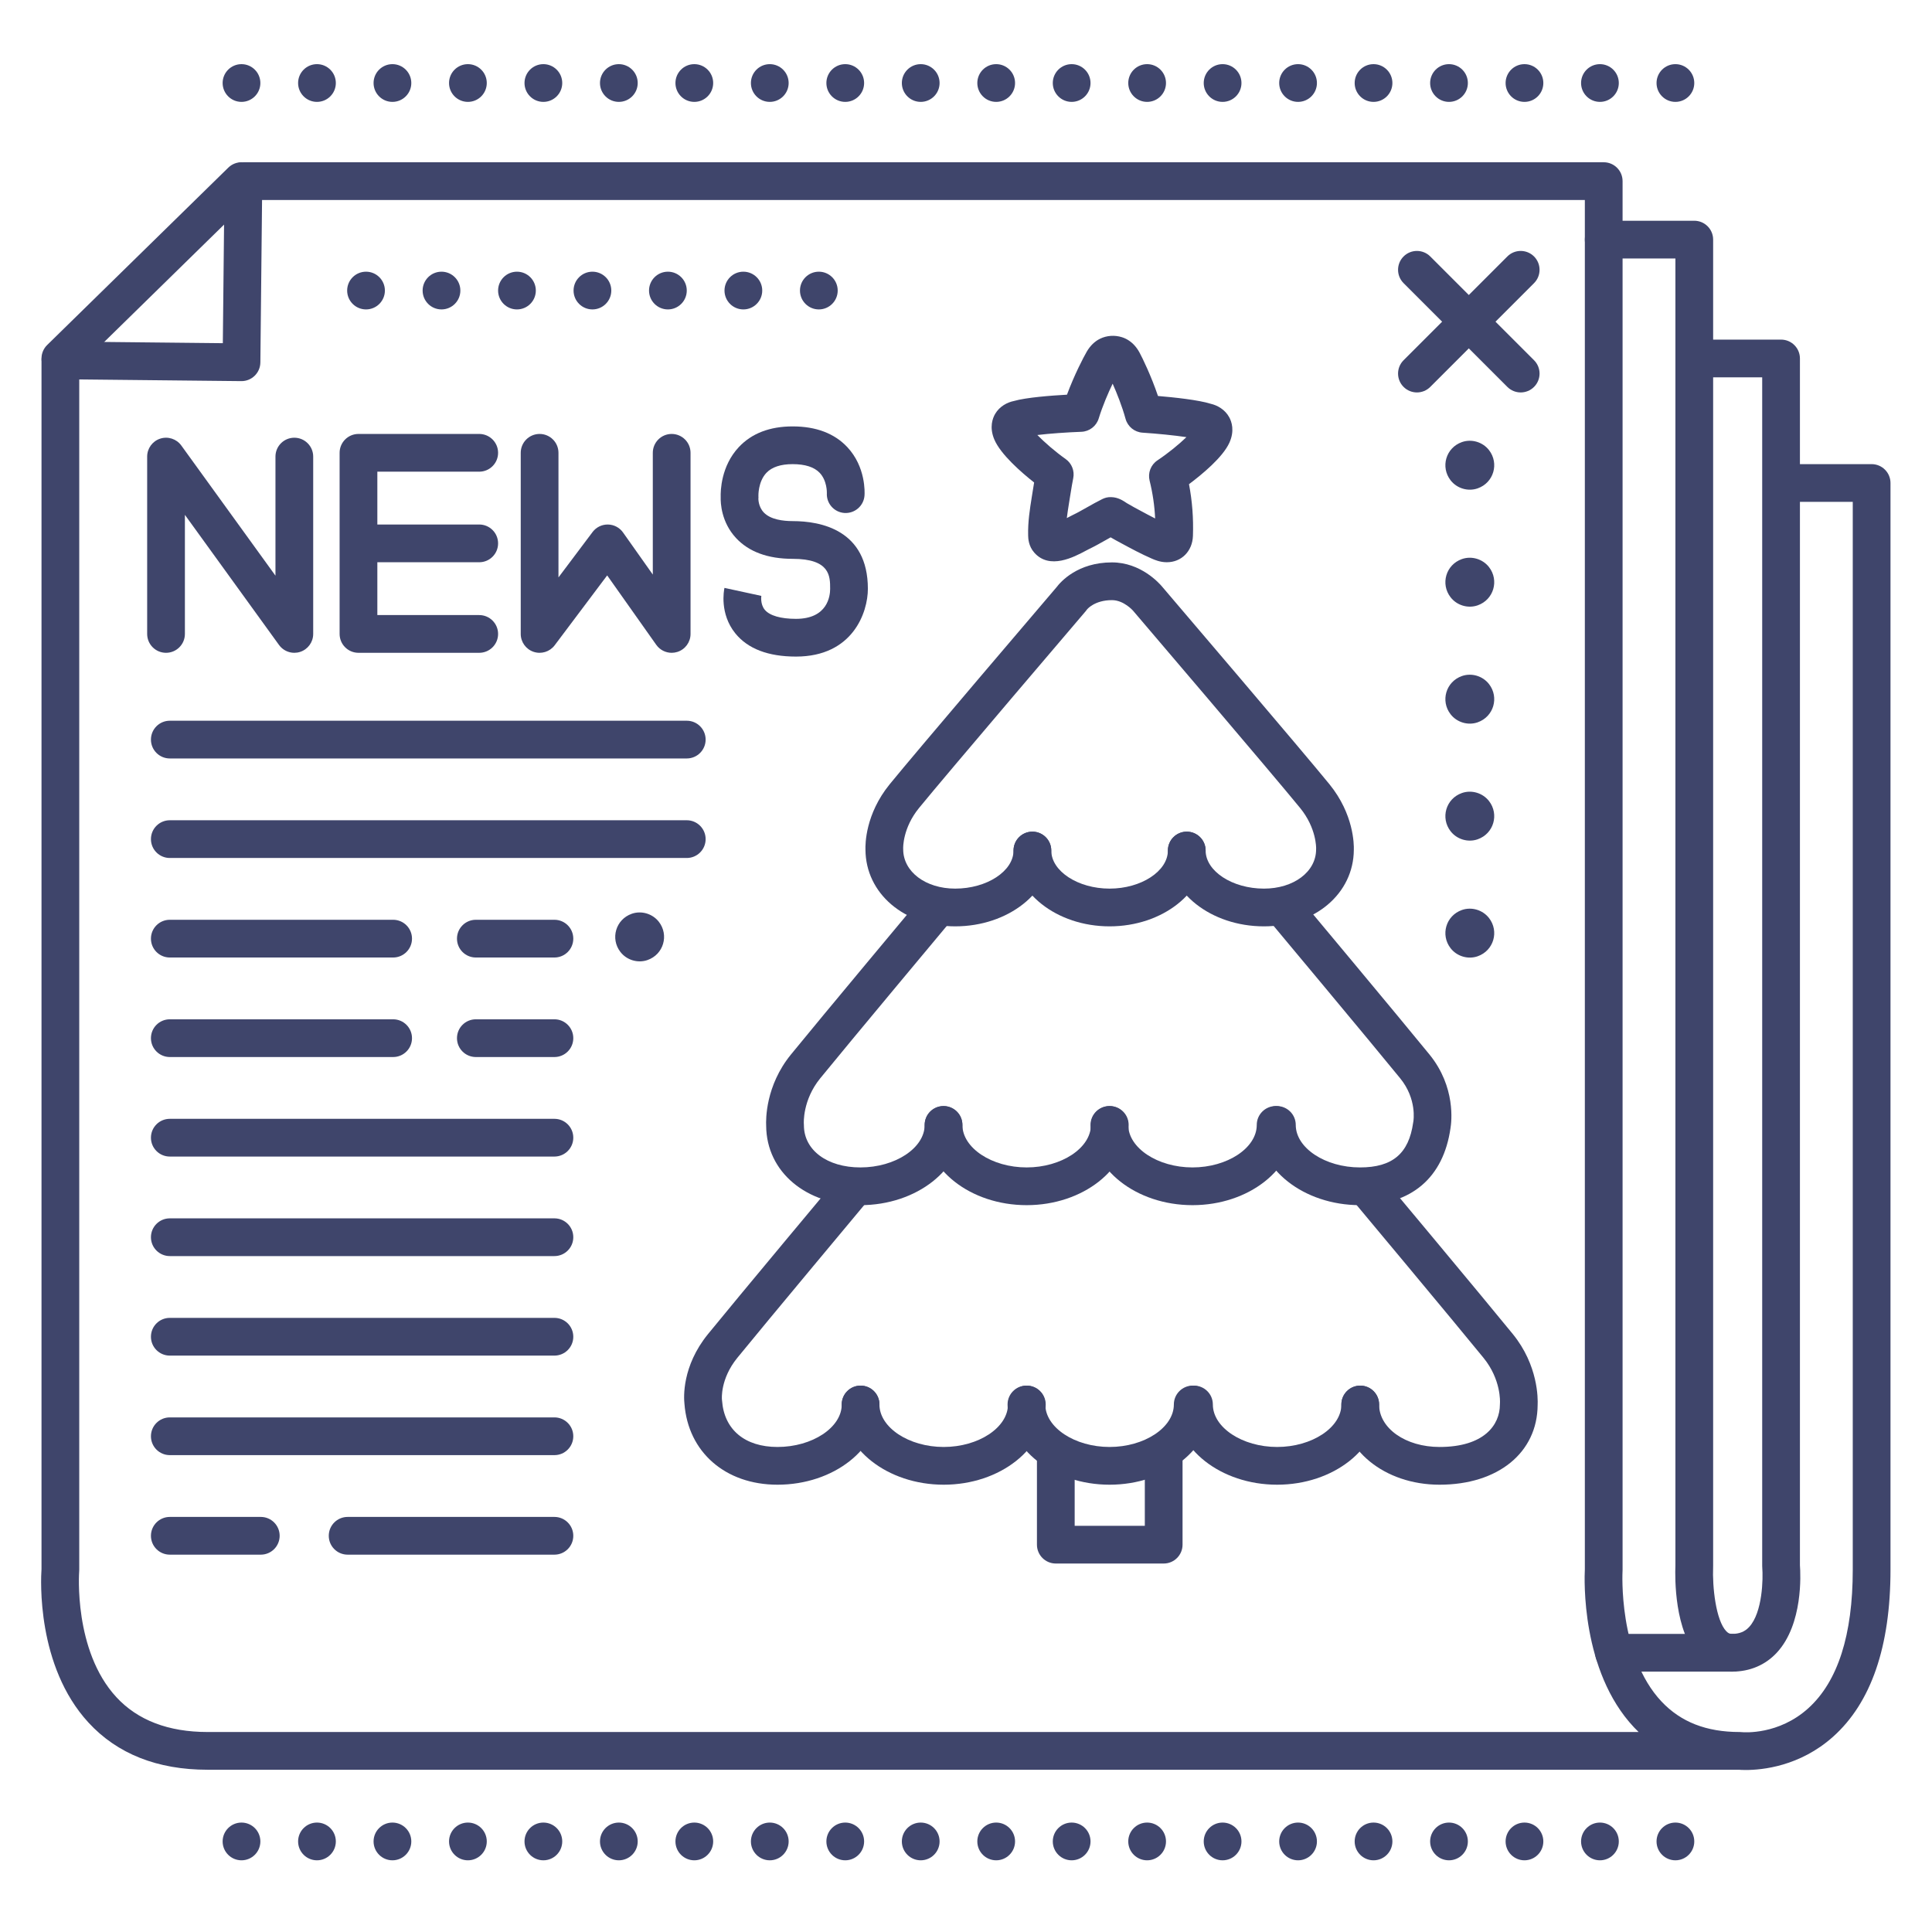 <?xml version="1.0" ?><svg enable-background="new 0 0 512 512" version="1.1" viewBox="0 0 512 512" xml:space="preserve" xmlns="http://www.w3.org/2000/svg" xmlns:xlink="http://www.w3.org/1999/xlink"><g id="Colors"><g><path d="M182,201H45.001c-2.761,0-5-2.238-5-5s2.239-5,5-5H182c2.761,0,5,2.238,5,5S184.761,201,182,201z" fill="#3F456B"/></g><g><path d="M104.184,280.125H45.001c-2.761,0-5-2.238-5-5s2.239-5,5-5h59.183c2.761,0,5,2.238,5,5    S106.945,280.125,104.184,280.125z" fill="#3F456B"/></g><g><path d="M146.928,306.5H45.001c-2.761,0-5-2.238-5-5s2.239-5,5-5h101.927c2.761,0,5,2.238,5,5    S149.689,306.5,146.928,306.5z" fill="#3F456B"/></g><g><path d="M146.928,332.875H45.001c-2.761,0-5-2.238-5-5s2.239-5,5-5h101.927c2.761,0,5,2.238,5,5    S149.689,332.875,146.928,332.875z" fill="#3F456B"/></g><g><path d="M146.928,359.25H45.001c-2.761,0-5-2.238-5-5s2.239-5,5-5h101.927c2.761,0,5,2.238,5,5    S149.689,359.25,146.928,359.25z" fill="#3F456B"/></g><g><path d="M146.928,385.625H45.001c-2.761,0-5-2.238-5-5s2.239-5,5-5h101.927c2.761,0,5,2.238,5,5    S149.689,385.625,146.928,385.625z" fill="#3F456B"/></g><g><path d="M69.112,412H45.001c-2.761,0-5-2.238-5-5s2.239-5,5-5h24.111c2.761,0,5,2.238,5,5S71.874,412,69.112,412z" fill="#3F456B"/></g><g><path d="M146.928,412h-54.8c-2.761,0-5-2.238-5-5s2.239-5,5-5h54.8c2.761,0,5,2.238,5,5S149.689,412,146.928,412z" fill="#3F456B"/></g><g><path d="M182,227.375H45.001c-2.761,0-5-2.238-5-5s2.239-5,5-5H182c2.761,0,5,2.238,5,5    S184.761,227.375,182,227.375z" fill="#3F456B"/></g><g><path d="M104.184,253.75H45.001c-2.761,0-5-2.238-5-5s2.239-5,5-5h59.183c2.761,0,5,2.238,5,5    S106.945,253.75,104.184,253.75z" fill="#3F456B"/></g><g><path d="M146.928,280.125h-20.823c-2.761,0-5-2.238-5-5s2.239-5,5-5h20.823c2.761,0,5,2.238,5,5    S149.689,280.125,146.928,280.125z" fill="#3F456B"/></g><g><path d="M146.928,253.75h-20.823c-2.761,0-5-2.238-5-5s2.239-5,5-5h20.823c2.761,0,5,2.238,5,5    S149.689,253.75,146.928,253.75z" fill="#3F456B"/></g><g><g><path d="M212,77c0-2.76,2.24-5,5-5l0,0c2.76,0,5,2.24,5,5l0,0c0,2.76-2.24,5-5,5l0,0C214.24,82,212,79.76,212,77z      M192,77c0-2.76,2.24-5,5-5l0,0c2.76,0,5,2.24,5,5l0,0c0,2.76-2.24,5-5,5l0,0C194.24,82,192,79.76,192,77z M172,77     c0-2.76,2.24-5,5-5l0,0c2.76,0,5,2.24,5,5l0,0c0,2.76-2.24,5-5,5l0,0C174.24,82,172,79.76,172,77z M152,77c0-2.76,2.24-5,5-5l0,0     c2.76,0,5,2.24,5,5l0,0c0,2.76-2.24,5-5,5l0,0C154.24,82,152,79.76,152,77z M132,77c0-2.76,2.24-5,5-5l0,0c2.76,0,5,2.24,5,5l0,0     c0,2.76-2.24,5-5,5l0,0C134.24,82,132,79.76,132,77z M112,77c0-2.76,2.24-5,5-5l0,0c2.76,0,5,2.24,5,5l0,0c0,2.76-2.24,5-5,5l0,0     C114.24,82,112,79.76,112,77z M92,77c0-2.76,2.24-5,5-5l0,0c2.76,0,5,2.24,5,5l0,0c0,2.76-2.24,5-5,5l0,0     C94.24,82,92,79.76,92,77z" fill="#3F456B"/></g></g><g><path d="M78,173c-1.574,0-3.093-0.745-4.052-2.069L49,136.442V168c0,2.762-2.239,5-5,5s-5-2.238-5-5v-47    c0-2.168,1.397-4.089,3.46-4.757c2.06-0.666,4.32,0.069,5.591,1.826L73,152.558V121c0-2.762,2.239-5,5-5s5,2.238,5,5v47    c0,2.168-1.397,4.089-3.46,4.757C79.033,172.921,78.514,173,78,173z" fill="#3F456B"/></g><g><path d="M127,173H95c-2.761,0-5-2.238-5-5v-48c0-2.762,2.239-5,5-5h32c2.761,0,5,2.238,5,5s-2.239,5-5,5h-27v38h27    c2.761,0,5,2.238,5,5S129.761,173,127,173z" fill="#3F456B"/></g><g><path d="M127,149H96c-2.761,0-5-2.238-5-5s2.239-5,5-5h31c2.761,0,5,2.238,5,5S129.761,149,127,149z" fill="#3F456B"/></g><g><path d="M178,173c-1.593,0-3.128-0.763-4.083-2.113l-13.01-18.399l-13.91,18.516    c-1.292,1.722-3.538,2.419-5.581,1.74C139.376,172.062,138,170.151,138,168v-48c0-2.762,2.239-5,5-5s5,2.238,5,5v33.021    l9.033-12.023c0.945-1.259,2.427-1.997,3.998-1.997c0.024,0,0.048,0,0.072,0.001c1.598,0.022,3.088,0.808,4.01,2.112L173,152.268    V120c0-2.762,2.239-5,5-5s5,2.238,5,5v48c0,2.178-1.41,4.105-3.485,4.765C179.015,172.924,178.505,173,178,173z" fill="#3F456B"/></g><g><path d="M210.939,174c-7.372,0-12.782-2.075-16.083-6.169c-4.194-5.203-3.014-11.351-2.865-12.034l9.772,2.121    c0-0.001,0-0.001,0-0.001c0.002,0-0.348,2.175,0.921,3.691c1.292,1.542,4.223,2.392,8.253,2.392c8.408,0,9.061-6.087,9.061-7.952    c0-3.356,0-7.952-9.94-7.952c-6.567,0-11.622-1.863-15.022-5.537c-3.908-4.223-4.087-9.284-4.044-10.796    c-0.052-1.657,0.069-8.232,4.805-13.28c3.413-3.638,8.211-5.482,14.261-5.482c6.21,0,11.091,1.854,14.506,5.508    c4.903,5.247,4.595,12.027,4.543,12.783c-0.188,2.755-2.577,4.826-5.327,4.649c-2.737-0.186-4.81-2.541-4.653-5.273    c0.005-0.157,0.073-3.306-1.919-5.384c-1.452-1.515-3.857-2.283-7.15-2.283c-3.146,0-5.477,0.767-6.925,2.279    c-2.282,2.383-2.146,6.175-2.144,6.213c0.019,0.299,0.027,0.358-0.008,0.656l0,0c0.003,0-0.057,2.113,1.461,3.688    c1.799,1.867,5.134,2.259,7.616,2.259c7.447,0,19.94,2.332,19.94,17.952C230,162.257,226.016,174,210.939,174z" fill="#3F456B"/></g><g><path d="M439,22c0-2.76,2.24-5,5-5l0,0c2.76,0,5,2.24,5,5l0,0c0,2.76-2.24,5-5,5l0,0C441.24,27,439,24.76,439,22z     M419,22c0-2.76,2.24-5,5-5l0,0c2.76,0,5,2.24,5,5l0,0c0,2.76-2.24,5-5,5l0,0C421.24,27,419,24.76,419,22z M399,22    c0-2.76,2.24-5,5-5l0,0c2.76,0,5,2.24,5,5l0,0c0,2.76-2.24,5-5,5l0,0C401.24,27,399,24.76,399,22z M379,22c0-2.76,2.24-5,5-5l0,0    c2.76,0,5,2.24,5,5l0,0c0,2.76-2.24,5-5,5l0,0C381.24,27,379,24.76,379,22z M359,22c0-2.76,2.24-5,5-5l0,0c2.76,0,5,2.24,5,5l0,0    c0,2.76-2.24,5-5,5l0,0C361.24,27,359,24.76,359,22z M339,22c0-2.76,2.24-5,5-5l0,0c2.76,0,5,2.24,5,5l0,0c0,2.76-2.24,5-5,5l0,0    C341.24,27,339,24.76,339,22z M319,22c0-2.76,2.24-5,5-5l0,0c2.76,0,5,2.24,5,5l0,0c0,2.76-2.24,5-5,5l0,0    C321.24,27,319,24.76,319,22z M299,22c0-2.76,2.24-5,5-5l0,0c2.76,0,5,2.24,5,5l0,0c0,2.76-2.24,5-5,5l0,0    C301.24,27,299,24.76,299,22z M279,22c0-2.76,2.24-5,5-5l0,0c2.76,0,5,2.24,5,5l0,0c0,2.76-2.24,5-5,5l0,0    C281.24,27,279,24.76,279,22z M259,22c0-2.76,2.24-5,5-5l0,0c2.76,0,5,2.24,5,5l0,0c0,2.76-2.24,5-5,5l0,0    C261.24,27,259,24.76,259,22z M239,22c0-2.76,2.24-5,5-5l0,0c2.76,0,5,2.24,5,5l0,0c0,2.76-2.24,5-5,5l0,0    C241.24,27,239,24.76,239,22z M219,22c0-2.76,2.24-5,5-5l0,0c2.76,0,5,2.24,5,5l0,0c0,2.76-2.24,5-5,5l0,0    C221.24,27,219,24.76,219,22z M199,22c0-2.76,2.24-5,5-5l0,0c2.76,0,5,2.24,5,5l0,0c0,2.76-2.24,5-5,5l0,0    C201.24,27,199,24.76,199,22z M179,22c0-2.76,2.24-5,5-5l0,0c2.76,0,5,2.24,5,5l0,0c0,2.76-2.24,5-5,5l0,0    C181.24,27,179,24.76,179,22z M159,22c0-2.76,2.24-5,5-5l0,0c2.76,0,5,2.24,5,5l0,0c0,2.76-2.24,5-5,5l0,0    C161.24,27,159,24.76,159,22z M139,22c0-2.76,2.24-5,5-5l0,0c2.76,0,5,2.24,5,5l0,0c0,2.76-2.24,5-5,5l0,0    C141.24,27,139,24.76,139,22z M119,22c0-2.76,2.24-5,5-5l0,0c2.76,0,5,2.24,5,5l0,0c0,2.76-2.24,5-5,5l0,0    C121.24,27,119,24.76,119,22z M99,22c0-2.76,2.24-5,5-5l0,0c2.76,0,5,2.24,5,5l0,0c0,2.76-2.24,5-5,5l0,0    C101.24,27,99,24.76,99,22z M79,22c0-2.76,2.24-5,5-5l0,0c2.76,0,5,2.24,5,5l0,0c0,2.76-2.24,5-5,5l0,0C81.24,27,79,24.76,79,22z     M59,22c0-2.76,2.24-5,5-5l0,0c2.76,0,5,2.24,5,5l0,0c0,2.76-2.24,5-5,5l0,0C61.24,27,59,24.76,59,22z" fill="#3F456B"/></g><g><path d="M439,488c0-2.76,2.24-5,5-5l0,0c2.76,0,5,2.24,5,5l0,0c0,2.76-2.24,5-5,5l0,0    C441.24,493,439,490.76,439,488z M419,488c0-2.76,2.24-5,5-5l0,0c2.76,0,5,2.24,5,5l0,0c0,2.76-2.24,5-5,5l0,0    C421.24,493,419,490.76,419,488z M399,488c0-2.76,2.24-5,5-5l0,0c2.76,0,5,2.24,5,5l0,0c0,2.76-2.24,5-5,5l0,0    C401.24,493,399,490.76,399,488z M379,488c0-2.76,2.24-5,5-5l0,0c2.76,0,5,2.24,5,5l0,0c0,2.76-2.24,5-5,5l0,0    C381.24,493,379,490.76,379,488z M359,488c0-2.76,2.24-5,5-5l0,0c2.76,0,5,2.24,5,5l0,0c0,2.76-2.24,5-5,5l0,0    C361.24,493,359,490.76,359,488z M339,488c0-2.76,2.24-5,5-5l0,0c2.76,0,5,2.24,5,5l0,0c0,2.76-2.24,5-5,5l0,0    C341.24,493,339,490.76,339,488z M319,488c0-2.76,2.24-5,5-5l0,0c2.76,0,5,2.24,5,5l0,0c0,2.76-2.24,5-5,5l0,0    C321.24,493,319,490.76,319,488z M299,488c0-2.76,2.24-5,5-5l0,0c2.76,0,5,2.24,5,5l0,0c0,2.76-2.24,5-5,5l0,0    C301.24,493,299,490.76,299,488z M279,488c0-2.76,2.24-5,5-5l0,0c2.76,0,5,2.24,5,5l0,0c0,2.76-2.24,5-5,5l0,0    C281.24,493,279,490.76,279,488z M259,488c0-2.76,2.24-5,5-5l0,0c2.76,0,5,2.24,5,5l0,0c0,2.76-2.24,5-5,5l0,0    C261.24,493,259,490.76,259,488z M239,488c0-2.76,2.24-5,5-5l0,0c2.76,0,5,2.24,5,5l0,0c0,2.76-2.24,5-5,5l0,0    C241.24,493,239,490.76,239,488z M219,488c0-2.76,2.24-5,5-5l0,0c2.76,0,5,2.24,5,5l0,0c0,2.76-2.24,5-5,5l0,0    C221.24,493,219,490.76,219,488z M199,488c0-2.76,2.24-5,5-5l0,0c2.76,0,5,2.24,5,5l0,0c0,2.76-2.24,5-5,5l0,0    C201.24,493,199,490.76,199,488z M179,488c0-2.76,2.24-5,5-5l0,0c2.76,0,5,2.24,5,5l0,0c0,2.76-2.24,5-5,5l0,0    C181.24,493,179,490.76,179,488z M159,488c0-2.76,2.24-5,5-5l0,0c2.76,0,5,2.24,5,5l0,0c0,2.76-2.24,5-5,5l0,0    C161.24,493,159,490.76,159,488z M139,488c0-2.76,2.24-5,5-5l0,0c2.76,0,5,2.24,5,5l0,0c0,2.76-2.24,5-5,5l0,0    C141.24,493,139,490.76,139,488z M119,488c0-2.76,2.24-5,5-5l0,0c2.76,0,5,2.24,5,5l0,0c0,2.76-2.24,5-5,5l0,0    C121.24,493,119,490.76,119,488z M99,488c0-2.76,2.24-5,5-5l0,0c2.76,0,5,2.24,5,5l0,0c0,2.76-2.24,5-5,5l0,0    C101.24,493,99,490.76,99,488z M79,488c0-2.76,2.24-5,5-5l0,0c2.76,0,5,2.24,5,5l0,0c0,2.76-2.24,5-5,5l0,0    C81.24,493,79,490.76,79,488z M59,488c0-2.76,2.24-5,5-5l0,0c2.76,0,5,2.24,5,5l0,0c0,2.76-2.24,5-5,5l0,0    C61.24,493,59,490.76,59,488z" fill="#3F456B"/></g></g><g id="Lines"><g><g><path d="M309.226,148.998c-0.035,0-0.069,0-0.104,0c-1.723-0.021-3.114-0.625-3.861-0.95     c-2.87-1.249-5.533-2.689-8.109-4.082l-1.388-0.75c-0.367-0.197-0.754-0.421-1.14-0.646c-0.097-0.057-0.194-0.114-0.291-0.17     c-0.43,0.239-0.863,0.484-1.306,0.735c-1.436,0.812-2.92,1.651-4.538,2.427c-0.192,0.092-0.448,0.23-0.749,0.392     c-3.111,1.659-9.584,5.112-13.65,0.498c-1.551-1.761-1.603-3.799-1.622-4.566c-0.088-3.582,0.448-6.937,0.966-10.181l0.172-1.084     c0.167-1.07,0.315-1.982,0.446-2.757c-3.335-2.631-8.898-7.439-10.565-11.433c-1.345-3.219-0.431-5.604,0.233-6.739     c1.191-2.035,3.249-3.075,4.965-3.421c3.282-0.942,9.867-1.441,14.073-1.676c1.958-5.279,4.395-9.944,5.234-11.388     c0.928-1.596,2.129-2.759,3.568-3.454c1.759-0.851,3.863-0.991,5.775-0.386c0.622,0.196,1.219,0.48,1.778,0.847     c1.15,0.749,2.113,1.824,2.858,3.192c0.799,1.47,3.102,6.206,4.906,11.535c4.197,0.354,10.765,1.041,14.019,2.077     c1.706,0.395,3.732,1.493,4.865,3.562c0.632,1.154,1.478,3.564,0.04,6.744c-1.751,3.876-7.28,8.428-10.705,10.988     c0.862,4.52,1.205,9.034,1.045,13.71C316.004,146.08,313.102,148.998,309.226,148.998z M298.626,133.341     c0.333,0.181,0.687,0.387,1.04,0.593c0.281,0.164,0.562,0.33,0.83,0.474l1.413,0.763c1.435,0.776,2.824,1.527,4.216,2.23     c-0.156-3.381-0.643-6.696-1.47-10.041c-0.506-2.047,0.326-4.191,2.081-5.36c2.891-1.928,5.755-4.291,7.682-6.153     c-3.195-0.479-7.78-0.934-11.636-1.186c-2.124-0.139-3.927-1.606-4.494-3.658c-0.945-3.425-2.32-6.847-3.425-9.327     c-1.18,2.456-2.648,5.83-3.692,9.225c-0.625,2.034-2.469,3.449-4.596,3.528c-3.863,0.142-8.458,0.465-11.665,0.853     c1.873,1.916,4.668,4.36,7.503,6.37c1.614,1.145,2.401,3.133,2.008,5.072c-0.171,0.847-0.471,2.463-0.921,5.351     c0,0.002-0.016,0.098-0.016,0.1l-0.176,1.109c-0.219,1.372-0.433,2.708-0.591,4.015c0.124-0.064,0.23-0.122,0.316-0.168     c0.454-0.242,0.842-0.446,1.134-0.586c1.311-0.628,2.585-1.349,3.934-2.112c1.272-0.72,2.588-1.464,4.004-2.167     c0.714-0.354,1.503-0.554,2.301-0.521l0.062,0.001c1.799,0.026,3.121,0.907,3.995,1.49L298.626,133.341z" fill="#3F456B"/></g><g><path d="M294.05,245.493c-14.035,0-25.453-9.015-25.453-20.096c0-2.762,2.239-5,5-5s5,2.238,5,5     c0,5.473,7.077,10.096,15.453,10.096s15.453-4.623,15.453-10.096c0-2.762,2.239-5,5-5s5,2.238,5,5     C319.503,236.479,308.085,245.493,294.05,245.493z" fill="#3F456B"/></g><g><path d="M272.075,319.38c-14.904,0-27.029-9.537-27.029-21.259c0-2.762,2.239-5,5-5s5,2.238,5,5     c0,6.103,7.798,11.259,17.029,11.259s17.029-5.156,17.029-11.259c0-2.762,2.239-5,5-5s5,2.238,5,5     C299.104,309.843,286.979,319.38,272.075,319.38z" fill="#3F456B"/></g><g><path d="M316.025,319.38c-14.904,0-27.029-9.537-27.029-21.259c0-2.762,2.239-5,5-5s5,2.238,5,5     c0,6.103,7.798,11.259,17.029,11.259s17.029-5.156,17.029-11.259c0-2.762,2.239-5,5-5s5,2.238,5,5     C343.054,309.843,330.929,319.38,316.025,319.38z" fill="#3F456B"/></g><g><path d="M334.957,245.493c-14.035,0-25.453-9.015-25.453-20.096c0-2.762,2.239-5,5-5s5,2.238,5,5     c0,5.473,7.077,10.096,15.453,10.096c7.88,0,13.823-4.464,13.823-10.384c0-0.086,0.002-0.171,0.006-0.257     c0.004-0.163,0.097-5.394-4.214-10.696c-6.803-8.369-43.831-51.763-44.204-52.199c-0.026-0.03-0.051-0.062-0.077-0.092l0,0     c-0.001,0-2.443-2.823-5.609-2.823c-4.648,0-6.597,2.448-6.614,2.473c-0.104,0.153-0.216,0.301-0.336,0.442     c-0.373,0.437-37.401,43.83-44.204,52.199c-4.3,5.289-4.184,10.474-4.177,10.691c0.005,0.095,0.005,0.131,0.005,0.226     c0,5.94,5.927,10.42,13.786,10.42c8.377,0,15.454-4.623,15.454-10.096c0-2.762,2.239-5,5-5s5,2.238,5,5     c0,11.081-11.418,20.096-25.454,20.096c-13.516,0-23.719-8.721-23.786-20.305c-0.055-1.503-0.007-9.445,6.412-17.341     c6.752-8.307,41.531-49.071,44.239-52.245c1.084-1.435,5.594-6.561,14.674-6.561c7.649,0,12.575,5.559,13.319,6.455     c1.881,2.204,37.488,43.936,44.33,52.351c6.434,7.914,6.496,15.904,6.448,17.366     C358.718,236.782,348.498,245.493,334.957,245.493z" fill="#3F456B"/></g><g><path d="M228.017,319.38c-14.412,0-24.888-8.832-24.974-21.023c-0.085-1.706-0.171-10.613,6.559-18.893     c7.389-9.089,34.757-41.847,35.032-42.177c1.77-2.12,4.923-2.403,7.043-0.631c2.119,1.771,2.401,4.924,0.631,7.043     c-0.275,0.329-27.6,33.036-34.946,42.072c-4.724,5.812-4.343,11.945-4.338,12.005c0.012,0.143,0.019,0.286,0.019,0.429     c0,6.579,6.158,11.175,14.974,11.175c9.23,0,17.029-5.156,17.029-11.259c0-2.762,2.239-5,5-5s5,2.238,5,5     C255.046,309.843,242.921,319.38,228.017,319.38z" fill="#3F456B"/></g><g><path d="M360.418,319.38c-14.904,0-27.029-9.537-27.029-21.259c0-2.762,2.239-5,5-5s5,2.238,5,5     c0,6.103,7.798,11.259,17.029,11.259c8.586,0,12.93-3.661,14.084-11.871c0.014-0.1,0.031-0.198,0.051-0.297     c0.032-0.186,0.992-5.939-3.48-11.44c-7.346-9.036-34.671-41.743-34.946-42.072c-1.771-2.119-1.488-5.272,0.631-7.043     c2.119-1.77,5.273-1.487,7.043,0.631c0.275,0.33,27.644,33.088,35.032,42.176c7.022,8.638,5.826,17.948,5.562,19.519     C382.513,312.137,374.001,319.38,360.418,319.38z" fill="#3F456B"/></g><g><path d="M250.091,393.462c-14.906,0-27.033-9.537-27.033-21.259c0-2.762,2.239-5,5-5s5,2.238,5,5     c0,6.103,7.8,11.259,17.033,11.259s17.033-5.156,17.033-11.259c0-2.762,2.239-5,5-5s5,2.238,5,5     C277.124,383.925,264.997,393.462,250.091,393.462z" fill="#3F456B"/></g><g><path d="M294.05,393.462c-14.906,0-27.033-9.537-27.033-21.259c0-2.762,2.239-5,5-5s5,2.238,5,5     c0,6.103,7.8,11.259,17.033,11.259s17.033-5.156,17.033-11.259c0-2.762,2.239-5,5-5s5,2.238,5,5     C321.083,383.925,308.956,393.462,294.05,393.462z" fill="#3F456B"/></g><g><path d="M206.042,393.462c-13.789,0-23.683-8.618-24.658-21.461c-0.179-1.617-0.691-9.927,6.243-18.457     c7.388-9.088,34.756-41.846,35.032-42.176c1.77-2.119,4.923-2.403,7.043-0.631c2.119,1.771,2.401,4.924,0.631,7.043     c-0.275,0.329-27.6,33.036-34.946,42.072c-4.562,5.61-4.077,10.948-4.07,10.999c0.014,0.104,0.025,0.21,0.033,0.315     c0.55,7.699,6.042,12.295,14.692,12.295c9.23,0,17.029-5.156,17.029-11.259c0-2.762,2.239-5,5-5s5,2.238,5,5     C233.071,383.925,220.946,393.462,206.042,393.462z" fill="#3F456B"/></g><g><path d="M338.451,393.462c-14.906,0-27.033-9.537-27.033-21.259c0-2.762,2.239-5,5-5s5,2.238,5,5     c0,6.103,7.8,11.259,17.033,11.259s17.033-5.156,17.033-11.259c0-2.762,2.239-5,5-5s5,2.238,5,5     C365.483,383.925,353.356,393.462,338.451,393.462z" fill="#3F456B"/></g><g><path d="M381.486,393.462c-14.587,0-26.015-9.338-26.015-21.259c0-2.762,2.239-5,5-5s5,2.238,5,5     c0,6.313,7.035,11.259,16.015,11.259c11.799,0,16.003-5.817,16.003-11.261c0-0.142,0.006-0.283,0.018-0.424     c0.012-0.201,0.336-6.157-4.353-11.925c-7.346-9.037-34.671-41.743-34.946-42.072c-1.771-2.119-1.488-5.272,0.631-7.043     c2.12-1.769,5.273-1.487,7.043,0.631c0.275,0.33,27.644,33.088,35.032,42.176c6.726,8.274,6.657,17.106,6.574,18.804     C407.409,384.983,396.979,393.462,381.486,393.462z" fill="#3F456B"/></g><g><path d="M308.389,414.351H279.8c-2.761,0-5-2.238-5-5V385.31c0-2.762,2.239-5,5-5s5,2.238,5,5v19.041h18.589     V385.31c0-2.762,2.239-5,5-5s5,2.238,5,5v24.041C313.389,412.112,311.15,414.351,308.389,414.351z" fill="#3F456B"/></g></g><g><path d="M462.654,469.067c-0.861,0-1.503-0.038-1.875-0.067H55c-13.305,0-23.924-4.208-31.561-12.508    C9.656,441.512,10.811,418.519,11,415.813V95.5c0-1.335,0.534-2.615,1.483-3.554c0.949-0.938,2.195-1.46,3.569-1.446l43,0.448    l0.448-43c0.028-2.741,2.258-4.948,5-4.948H425c2.761,0,5,2.238,5,5v368c0,0.104-0.003,0.208-0.01,0.312    c-0.013,0.216-1.191,22.382,10.333,34.613C445.443,456.358,452.207,459,461,459c0.007,0,0.013,0,0.021,0c0.004,0,0.006,0,0.016,0    c0.188,0.002,0.373,0.013,0.555,0.034c0.633,0.062,9.789,0.763,17.634-6.336C487.039,445.631,491,433.283,491,416V133h-18.858    c-2.761,0-5-2.238-5-5s2.239-5,5-5H496c2.761,0,5,2.238,5,5v288c0,20.354-5.129,35.25-15.245,44.275    C476.979,468.105,467.013,469.066,462.654,469.067z M21,100.553V416c0,0.139-0.006,0.277-0.017,0.415    c-0.016,0.2-1.534,21.016,9.849,33.343C36.495,455.891,44.626,459,55,459h379.247c-0.42-0.406-0.833-0.825-1.238-1.256    c-14.035-14.94-13.14-39.395-13.009-41.885V53H69.448L69,96.052C68.971,98.796,66.738,101,64.001,101c-0.018,0-0.035,0-0.053,0    L21,100.553z" fill="#3F456B"/></g><g><path d="M459,443c-3.344,0-6.363-1.307-8.729-3.778c-6.589-6.881-6.396-21.218-6.271-24.326V68.5h-19    c-2.761,0-5-2.238-5-5s2.239-5,5-5h24c2.761,0,5,2.238,5,5V90h18c2.761,0,5,2.238,5,5v319.8c0.181,2.39,0.83,15.586-6.066,23.108    C467.879,441.239,463.753,443,459,443z M454,100v315c0,0.072-0.001,0.145-0.005,0.217c-0.221,5.349,0.719,14.192,3.501,17.093    c0.552,0.575,0.985,0.69,1.504,0.69c1.951,0,3.398-0.585,4.553-1.84c3.572-3.88,3.701-12.888,3.465-15.736    C467.006,415.286,467,415.138,467,415V100H454z" fill="#3F456B"/></g><g><path d="M459,443h-31.268c-2.761,0-5-2.238-5-5s2.239-5,5-5H459c2.761,0,5,2.238,5,5S461.761,443,459,443z" fill="#3F456B"/></g><g><path d="M16,100c-1.297,0-2.594-0.502-3.573-1.502c-1.932-1.973-1.898-5.139,0.075-7.07l48-47    c1.972-1.934,5.138-1.898,7.071,0.074c1.932,1.973,1.898,5.139-0.075,7.07l-48,47C18.525,99.525,17.262,100,16,100z" fill="#3F456B"/></g><g><g><path d="M403,104c-1.28,0-2.559-0.488-3.536-1.465l-27.5-27.5c-1.953-1.952-1.953-5.118,0-7.07     c1.953-1.953,5.118-1.953,7.071,0l27.5,27.5c1.953,1.952,1.953,5.118,0,7.07C405.559,103.512,404.28,104,403,104z" fill="#3F456B"/></g><g><path d="M375.5,104c-1.28,0-2.559-0.488-3.536-1.465c-1.953-1.952-1.953-5.118,0-7.07l27.5-27.5     c1.953-1.953,5.118-1.953,7.071,0c1.953,1.952,1.953,5.118,0,7.07l-27.5,27.5C378.059,103.512,376.78,104,375.5,104z" fill="#3F456B"/></g></g><g><path d="M164.417,252.28c-2.719-3.513-1.25-8.627,3.01-10.123c2.567-0.902,5.506-0.019,7.176,2.128    c2.734,3.516,1.26,8.65-3.014,10.14C169.02,255.321,166.082,254.432,164.417,252.28z" fill="#3F456B"/></g><g><path d="M384.417,127.28c-2.719-3.513-1.25-8.627,3.01-10.123c2.567-0.902,5.506-0.019,7.176,2.128    c2.734,3.516,1.26,8.65-3.014,10.14C389.02,130.321,386.082,129.432,384.417,127.28z" fill="#3F456B"/></g><g><path d="M384.417,158.28c-2.719-3.513-1.25-8.627,3.01-10.123c2.567-0.902,5.506-0.019,7.176,2.128    c2.734,3.516,1.26,8.65-3.014,10.14C389.02,161.321,386.082,160.432,384.417,158.28z" fill="#3F456B"/></g><g><path d="M384.417,189.28c-2.719-3.513-1.25-8.627,3.01-10.123c2.567-0.902,5.506-0.019,7.176,2.128    c2.734,3.516,1.26,8.65-3.014,10.14C389.02,192.321,386.082,191.432,384.417,189.28z" fill="#3F456B"/></g><g><path d="M384.417,220.28c-2.719-3.513-1.25-8.627,3.01-10.123c2.567-0.902,5.506-0.019,7.176,2.128    c2.734,3.516,1.26,8.65-3.014,10.14C389.02,223.321,386.082,222.432,384.417,220.28z" fill="#3F456B"/></g><g><path d="M384.417,251.28c-2.719-3.513-1.25-8.627,3.01-10.123c2.567-0.902,5.506-0.019,7.176,2.128    c2.734,3.516,1.26,8.65-3.014,10.14C389.02,254.321,386.082,253.432,384.417,251.28z" fill="#3F456B"/></g></g></svg>